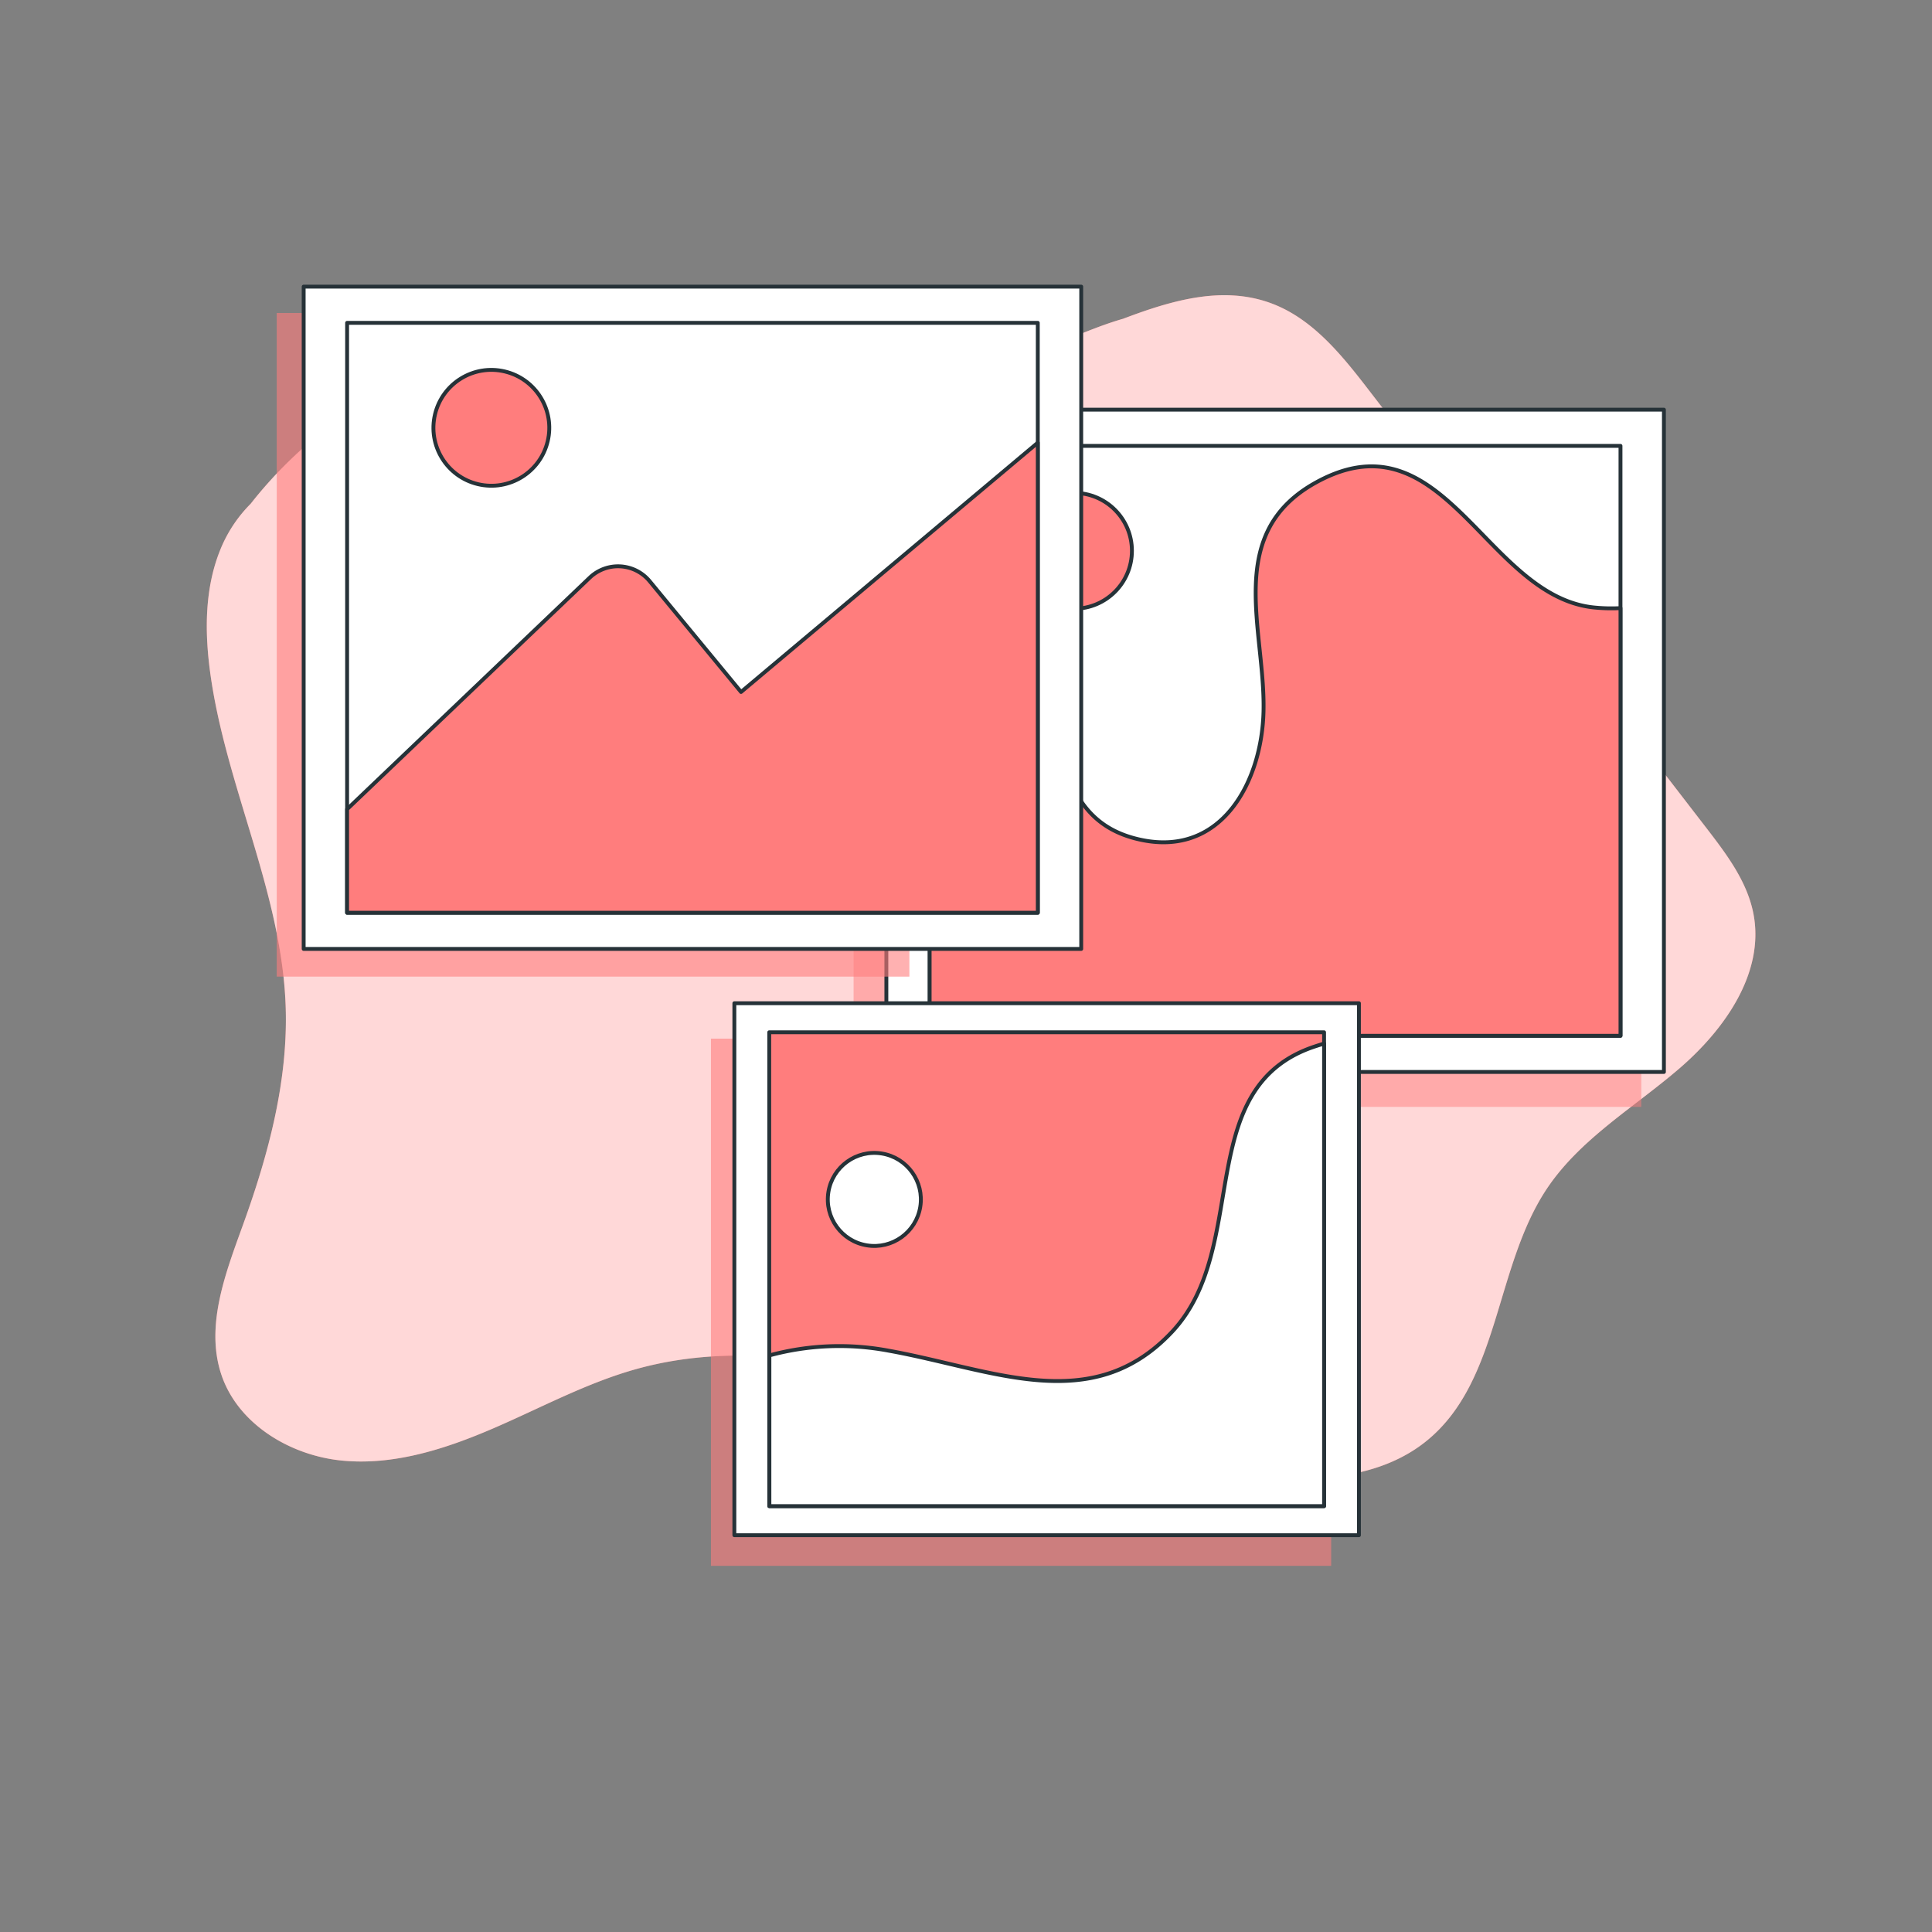 <svg xmlns="http://www.w3.org/2000/svg" xmlns:xlink="http://www.w3.org/1999/xlink" viewBox="0 0 500 500"><rect x="0" y="0" width="500" height="500" fill="#808080" stroke="none"/><defs><clipPath id="freepik--clip-path--inject-1--inject-78"><path d="M98,212.5s-2.07,2.27-1.24,6.82,11.38,35.38,14.07,40.35,5.17,4.13,7.45,2.89,22.34-14.27,28.13-17.79,16.14-9.52,16.14-9.52,9.51,4.35,9.31,2.28.83-6-2.07-9.1-8.07-.83-10.34.83-18.62,8.48-25.86,11-11,3.52-11,3.52l-9.52-19.66" style="fill:#fff;stroke:#263238;stroke-linecap:round;stroke-linejoin:round"></path></clipPath><clipPath id="freepik--clip-path-2--inject-1--inject-78"><path d="M137.19,197.13c-3.8,1.39-7.36,3-7.93,1.09-.62-2.07-2.69-8.89-2.69-8.89S112.5,178,110,180s8.07,20.69,6,21.51c-.74.3-3.36,1.17-6.34,2.41,1.34,2.19,4.46,6.1,11.31,10.21,10.34,6.21,12.62,7.86,12.62,7.86Z" style="fill:#fff;stroke:#263238;stroke-linecap:round;stroke-linejoin:round"></path></clipPath><clipPath id="freepik--clip-path-3--inject-1--inject-78"><path d="M131.74,188.29s-6.2,5.59-5.17,7,5.17-3.93,5.17-3.93l2.28,1.24a10.52,10.52,0,0,0-2.9,3.1c-.62,1.45,0,2.48,1.24,3.93s1.45,3.31,3.11,3.31,2.07-2.27,2.07-2.27a18.92,18.92,0,0,0,2.69,3.72c1,.83,3.93,1,3.93,1s10.55,29,13,33.31,3.1,7.66,10.34,6.83,4.76-6.83,2.49-12.21-16.55-24-20.28-28.34-5.38-6.41-9.72-11.79S133,187.05,131.74,188.29Z" style="fill:#fff;stroke:#263238;stroke-linecap:round;stroke-linejoin:round"></path></clipPath><clipPath id="freepik--clip-path-4--inject-1--inject-78"><path d="M143.53,345.17s-5.62,13.43-5.62,20.61.31,34.34-1.25,39.65-1.56,7.81.63,8.74,7.18.63,8.43,1.56,7.49,3.13,9.05,1.88-9.36-7.81-10.61-10.31,4.68-29.34,7.8-35.59,7.49-25.29,7.49-27.47S143.53,345.17,143.53,345.17Z" style="fill:#fff;stroke:#263238;stroke-linecap:round;stroke-linejoin:round"></path></clipPath><clipPath id="freepik--clip-path-5--inject-1--inject-78"><path d="M111.69,346.42s-5,5.94-6.87,17.8-2.19,47.14-2.5,52.14-.62,5.93,2.5,7.49,10.3,5,12.17,5,2.5-1.25,0-5.62-9.36-6.25-9.36-10,15.61-47.15,17.48-54A48.35,48.35,0,0,0,127,347.67Z" style="fill:#fff;stroke:#263238;stroke-linecap:round;stroke-linejoin:round"></path></clipPath><clipPath id="freepik--clip-path-6--inject-1--inject-78"><path d="M129.26,159.54a7.11,7.11,0,0,0-2.69-4.76c-2.48-1.86-11.58-2.28-15.51,2.69s-2.28,17.17-1.66,18.41c0,0-5.17-3.1-5.59,1.66s1.87,7,4.35,7a3.56,3.56,0,0,0,3.31-1.86s5.38,6.62,12.83,7.45,11.58-7.45,12.62-12.42S130.3,164.92,129.26,159.54Z" style="fill:#fff;stroke:#263238;stroke-linecap:round;stroke-linejoin:round"></path></clipPath></defs><!--Photos--><g id="freepik--background-simple--inject-1--inject-78"><path d="M453.8,236.55c-1.59-8.37-6.94-15.45-12.14-22.2L354.38,101.13c-7-9.1-14.6-18.63-25.37-22.63-12.44-4.62-25.57-.86-38.36,4-6.06,1.72-12.74,4.66-19.91,7.59A225.29,225.29,0,0,1,233.14,99c-23.7-1.16-48-20.4-100.14-10-36.18,7.24-57.66,28-68.13,41.38A35.63,35.63,0,0,0,57,142.3c-4,9.87-4.05,20.93-2.64,31.49,3.92,29.34,18.47,56.83,19.56,86.41.72,19.36-4.42,38.48-11,56.69-4.56,12.62-9.9,26.32-5.59,39S75.09,376.69,88.51,378s26.76-3,39.13-8.33S152,357.79,165,354.22c26.55-7.3,54.9-1.74,81.23,6.31s52.2,18.62,79.58,21.53c15.24,1.62,31.95.36,43.73-9.44,18.65-15.5,17.32-44.81,30.8-65,8.61-12.89,22.55-21,34.29-31.11S456.7,251.78,453.8,236.55Z" style="fill:#FF7D7D"></path><path d="M453.8,236.55c-1.59-8.37-6.94-15.45-12.14-22.2L354.38,101.13c-7-9.1-14.6-18.63-25.37-22.63-12.44-4.62-25.57-.86-38.36,4-6.06,1.72-12.74,4.66-19.91,7.59A225.29,225.29,0,0,1,233.14,99c-23.7-1.16-48-20.4-100.14-10-36.18,7.24-57.66,28-68.13,41.38A35.63,35.63,0,0,0,57,142.3c-4,9.87-4.05,20.93-2.64,31.49,3.92,29.34,18.47,56.83,19.56,86.41.72,19.36-4.42,38.48-11,56.69-4.56,12.62-9.9,26.32-5.59,39S75.09,376.69,88.51,378s26.76-3,39.13-8.33S152,357.79,165,354.22c26.55-7.3,54.9-1.74,81.23,6.31s52.2,18.62,79.58,21.53c15.24,1.62,31.95.36,43.73-9.44,18.65-15.5,17.32-44.81,30.8-65,8.61-12.89,22.55-21,34.29-31.11S456.7,251.78,453.8,236.55Z" style="fill:#fff;opacity:0.7"></path></g><g id="freepik--picture-3--inject-1--inject-78"><rect x="220.91" y="117.92" width="203.86" height="168.54" style="fill:#FF7D7D;opacity:0.5;mix-blend-mode:multiply"></rect><rect x="229.39" y="106.02" width="201.23" height="171.4" style="fill:#fff;stroke:#263238;stroke-linecap:round;stroke-linejoin:round"></rect><rect x="240.63" y="115.39" width="178.75" height="152.67" style="fill:#fff;stroke:#263238;stroke-linecap:round;stroke-linejoin:round"></rect><path d="M419.38,157.38a44.56,44.56,0,0,1-6.79-.16c-28.06-2.8-38.68-50.29-71.59-32.59-24.45,13.13-13.53,38.17-14,59.37-.4,18.16-10.66,37.56-31.35,33.42-28.21-5.64-16.62-39.1-38.06-49.82a38.6,38.6,0,0,0-17-4V268.06H419.38Z" style="fill:#FF7D7D;stroke:#263238;stroke-linecap:round;stroke-linejoin:round"></path><circle cx="277.95" cy="142.55" r="14.99" style="fill:#FF7D7D;stroke:#263238;stroke-linecap:round;stroke-linejoin:round"></circle></g><g id="freepik--picture-2--inject-1--inject-78"><rect x="183.99" y="268.8" width="160.52" height="136.44" style="fill:#FF7D7D;opacity:0.6;mix-blend-mode:multiply"></rect><rect x="190.05" y="259.63" width="161.64" height="137.68" style="fill:#fff;stroke:#263238;stroke-linecap:round;stroke-linejoin:round"></rect><rect x="199.08" y="267.15" width="143.59" height="122.64" style="fill:#FF7D7D;stroke:#263238;stroke-linecap:round;stroke-linejoin:round"></rect><circle cx="226.29" cy="310.42" r="12.04" transform="translate(-116.48 483.86) rotate(-80.75)" style="fill:#fff;stroke:#263238;stroke-linecap:round;stroke-linejoin:round"></circle><path d="M342.67,270.08c-.68.2-1.35.4-2,.62-32.53,10.38-16.61,51.9-37.37,74s-46.36,9.69-73.35,4.85a68.92,68.92,0,0,0-30.83,1.23v39H342.67Z" style="fill:#fff;stroke:#263238;stroke-linecap:round;stroke-linejoin:round"></path></g><g id="freepik--picture-1--inject-1--inject-78"><rect x="71.62" y="81" width="163.73" height="171.75" style="fill:#FF7D7D;opacity:0.6;mix-blend-mode:multiply"></rect><rect x="78.59" y="74.18" width="201.23" height="171.4" style="fill:#fff;stroke:#263238;stroke-linecap:round;stroke-linejoin:round"></rect><rect x="89.83" y="83.55" width="178.75" height="152.67" style="fill:#fff;stroke:#263238;stroke-linecap:round;stroke-linejoin:round"></rect><path d="M268.58,114.57l-76.8,64.51-23.64-28.66a10.61,10.61,0,0,0-15.52-.92L89.83,209.42v26.79H268.58Z" style="fill:#FF7D7D;stroke:#263238;stroke-linecap:round;stroke-linejoin:round"></path><circle cx="127.15" cy="110.71" r="14.99" transform="translate(-9.95 208.82) rotate(-76.63)" style="fill:#FF7D7D;stroke:#263238;stroke-linecap:round;stroke-linejoin:round"></circle></g></svg>